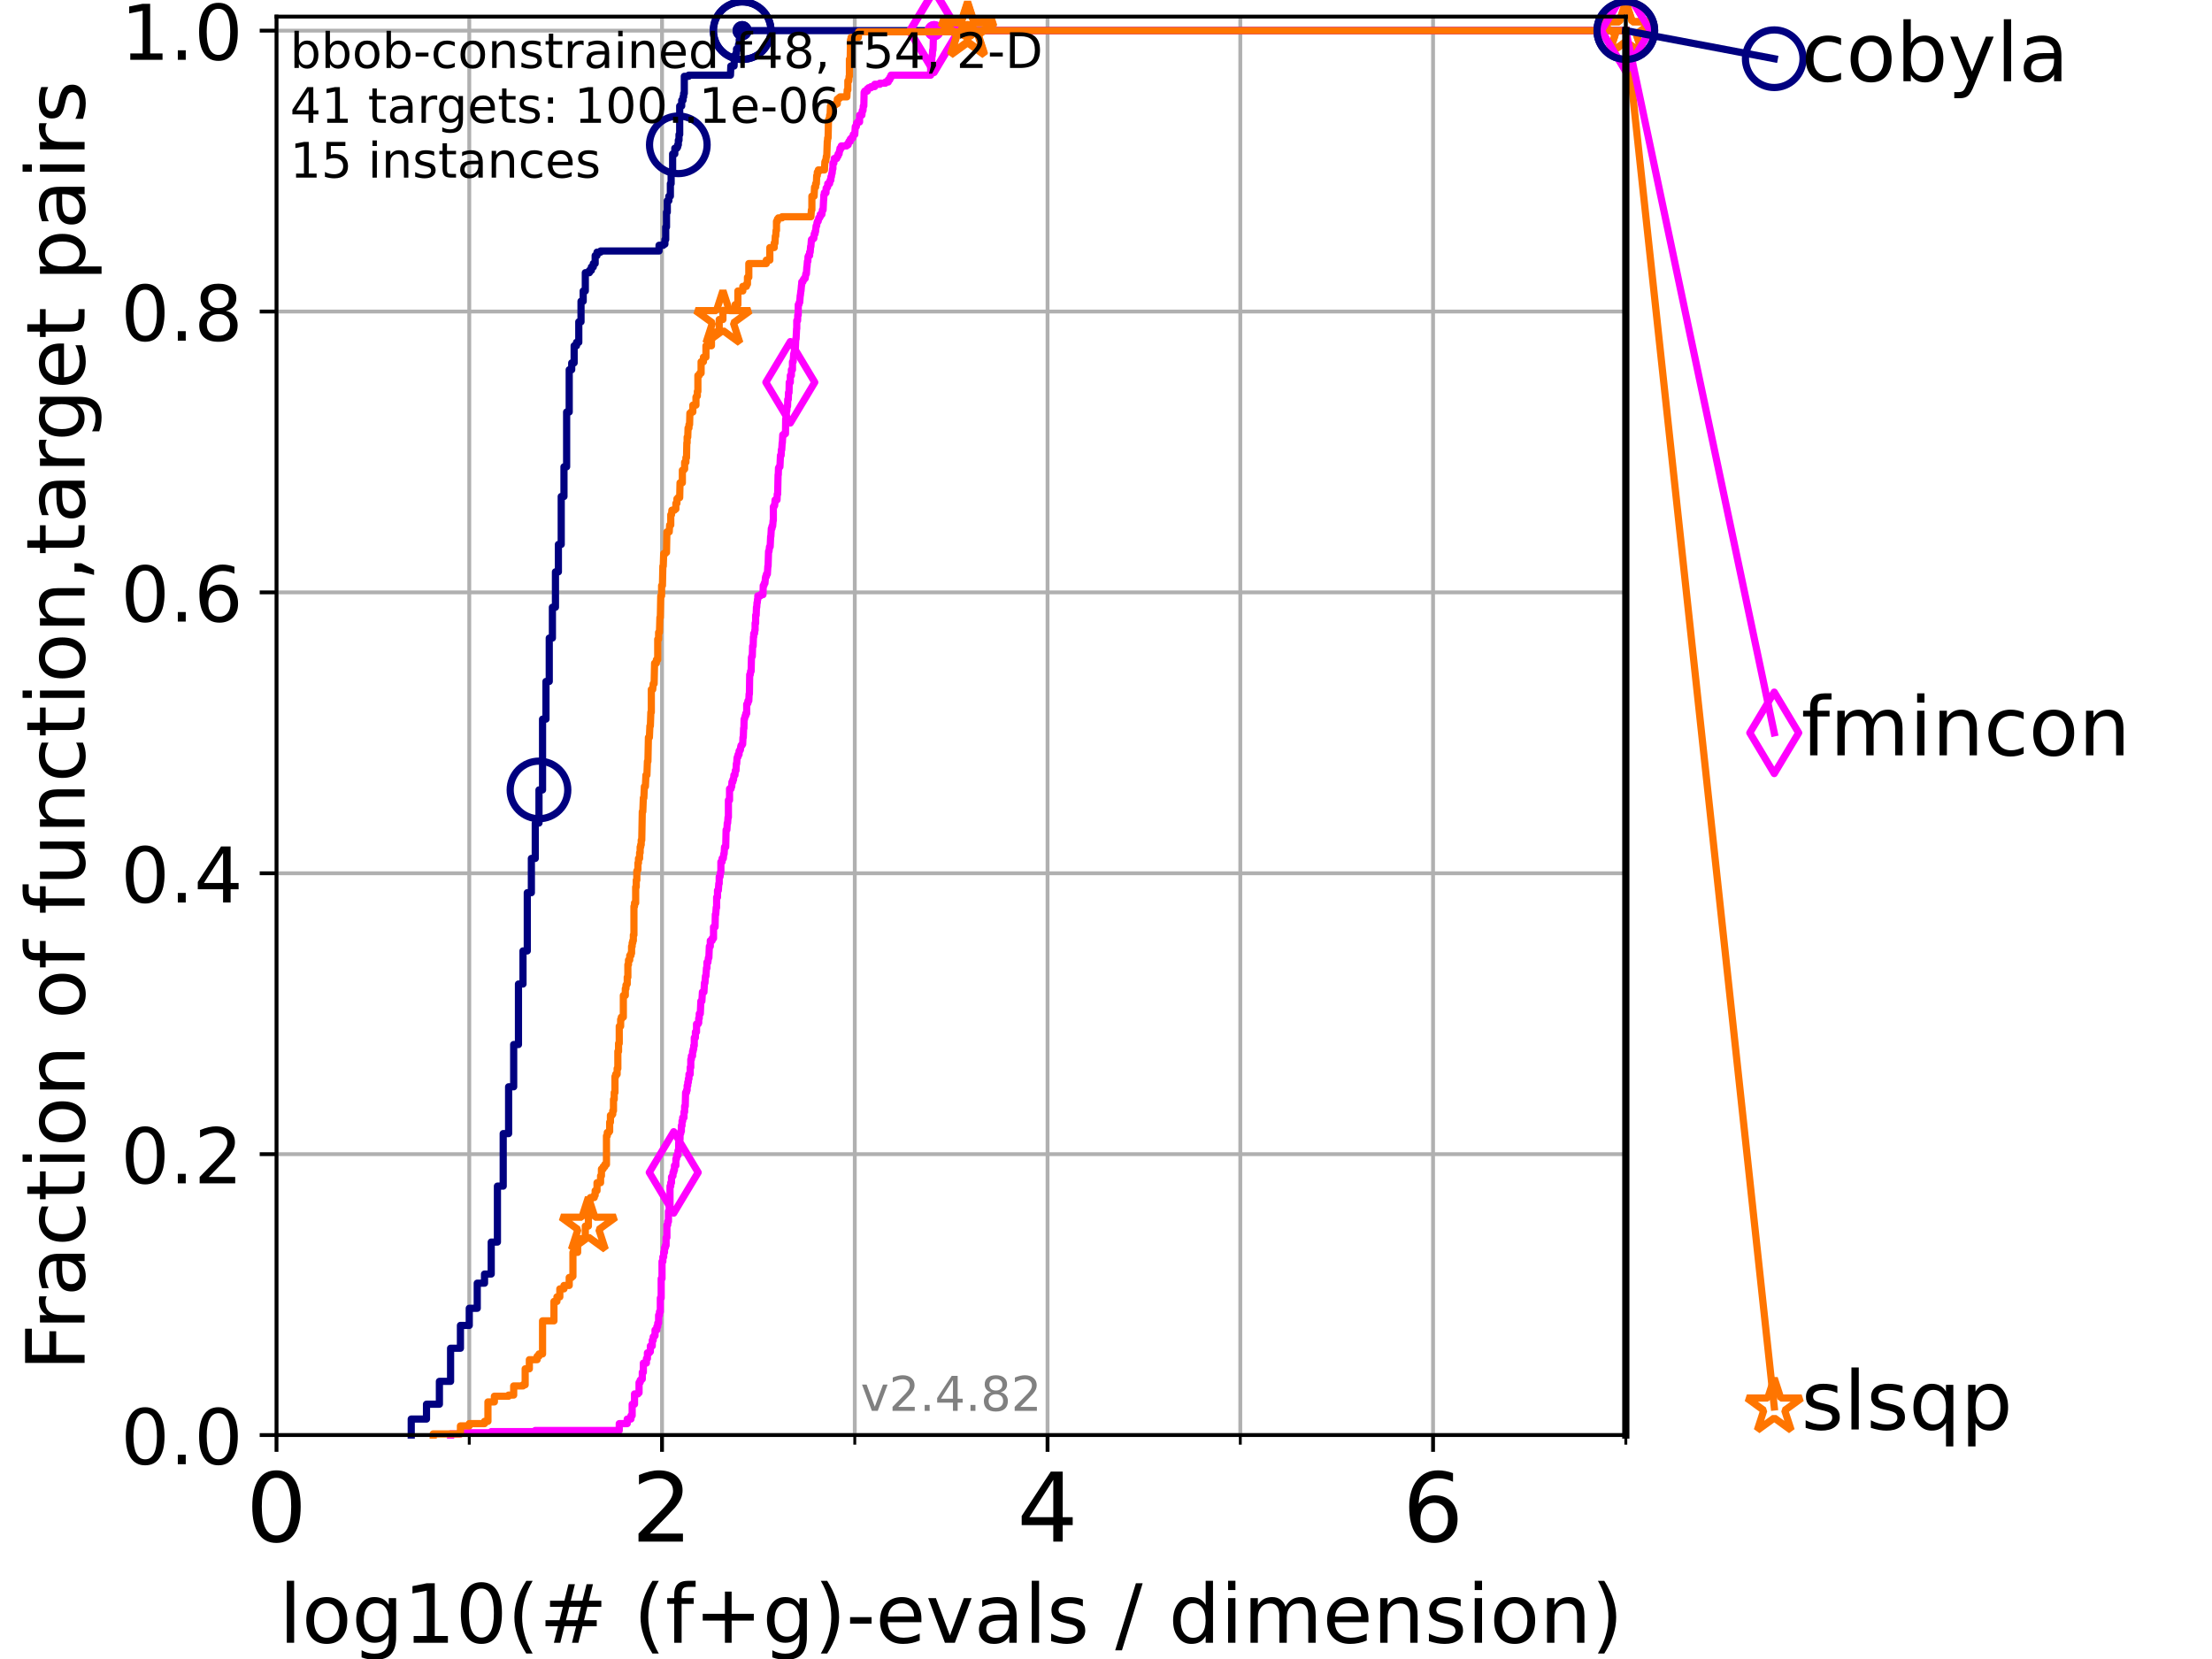 <?xml version="1.0" encoding="utf-8" standalone="no"?>
<!DOCTYPE svg PUBLIC "-//W3C//DTD SVG 1.1//EN"
  "http://www.w3.org/Graphics/SVG/1.1/DTD/svg11.dtd">
<!-- Created with matplotlib (https://matplotlib.org/) -->
<svg height="345.6pt" version="1.1" viewBox="0 0 460.8 345.6" width="460.8pt" xmlns="http://www.w3.org/2000/svg" xmlns:xlink="http://www.w3.org/1999/xlink">
 <defs>
  <style type="text/css">*{stroke-linecap:butt;stroke-linejoin:round;}</style>
 </defs>
 <g id="figure_1">
  <g id="patch_1">
   <path d="M 0 345.6 
L 460.8 345.6 
L 460.8 0 
L 0 0 
z
" style="fill:#ffffff;"/>
  </g>
  <g id="axes_1">
   <g id="patch_2">
    <path d="M 57.6 298.944 
L 338.688 298.944 
L 338.688 3.456 
L 57.6 3.456 
z
" style="fill:#ffffff;"/>
   </g>
   <g id="matplotlib.axis_1">
    <g id="xtick_1">
     <g id="line2d_1">
      <path clip-path="url(#pd323aa04f5)" d="M 57.6 298.944 
L 57.6 3.456 
" style="fill:none;stroke:#b0b0b0;stroke-linecap:square;stroke-width:0.8;"/>
     </g>
     <g id="line2d_2">
      <defs>
       <path d="M 0 0 
L 0 3.5 
" id="m9998f47c44" style="stroke:#000000;stroke-width:0.8;"/>
      </defs>
      <g>
       <use style="stroke:#000000;stroke-width:0.8;" x="57.6" xlink:href="#m9998f47c44" y="298.944"/>
      </g>
     </g>
     <g id="text_1">
      <!-- 0 -->
      <g transform="translate(51.237 321.141)scale(0.2 -0.2)">
       <defs>
        <path d="M 31.781 66.406 
Q 24.172 66.406 20.328 58.906 
Q 16.5 51.422 16.5 36.375 
Q 16.5 21.391 20.328 13.891 
Q 24.172 6.391 31.781 6.391 
Q 39.453 6.391 43.281 13.891 
Q 47.125 21.391 47.125 36.375 
Q 47.125 51.422 43.281 58.906 
Q 39.453 66.406 31.781 66.406 
z
M 31.781 74.219 
Q 44.047 74.219 50.516 64.516 
Q 56.984 54.828 56.984 36.375 
Q 56.984 17.969 50.516 8.266 
Q 44.047 -1.422 31.781 -1.422 
Q 19.531 -1.422 13.062 8.266 
Q 6.594 17.969 6.594 36.375 
Q 6.594 54.828 13.062 64.516 
Q 19.531 74.219 31.781 74.219 
z
" id="DejaVuSans-48"/>
       </defs>
       <use xlink:href="#DejaVuSans-48"/>
      </g>
     </g>
    </g>
    <g id="xtick_2">
     <g id="line2d_3">
      <path clip-path="url(#pd323aa04f5)" d="M 137.911 298.944 
L 137.911 3.456 
" style="fill:none;stroke:#b0b0b0;stroke-linecap:square;stroke-width:0.8;"/>
     </g>
     <g id="line2d_4">
      <g>
       <use style="stroke:#000000;stroke-width:0.8;" x="137.911" xlink:href="#m9998f47c44" y="298.944"/>
      </g>
     </g>
     <g id="text_2">
      <!-- 2 -->
      <g transform="translate(131.548 321.141)scale(0.2 -0.2)">
       <defs>
        <path d="M 19.188 8.297 
L 53.609 8.297 
L 53.609 0 
L 7.328 0 
L 7.328 8.297 
Q 12.938 14.109 22.625 23.891 
Q 32.328 33.688 34.812 36.531 
Q 39.547 41.844 41.422 45.531 
Q 43.312 49.219 43.312 52.781 
Q 43.312 58.594 39.234 62.25 
Q 35.156 65.922 28.609 65.922 
Q 23.969 65.922 18.812 64.312 
Q 13.672 62.703 7.812 59.422 
L 7.812 69.391 
Q 13.766 71.781 18.938 73 
Q 24.125 74.219 28.422 74.219 
Q 39.75 74.219 46.484 68.547 
Q 53.219 62.891 53.219 53.422 
Q 53.219 48.922 51.531 44.891 
Q 49.859 40.875 45.406 35.406 
Q 44.188 33.984 37.641 27.219 
Q 31.109 20.453 19.188 8.297 
z
" id="DejaVuSans-50"/>
       </defs>
       <use xlink:href="#DejaVuSans-50"/>
      </g>
     </g>
    </g>
    <g id="xtick_3">
     <g id="line2d_5">
      <path clip-path="url(#pd323aa04f5)" d="M 218.222 298.944 
L 218.222 3.456 
" style="fill:none;stroke:#b0b0b0;stroke-linecap:square;stroke-width:0.8;"/>
     </g>
     <g id="line2d_6">
      <g>
       <use style="stroke:#000000;stroke-width:0.8;" x="218.222" xlink:href="#m9998f47c44" y="298.944"/>
      </g>
     </g>
     <g id="text_3">
      <!-- 4 -->
      <g transform="translate(211.859 321.141)scale(0.2 -0.2)">
       <defs>
        <path d="M 37.797 64.312 
L 12.891 25.391 
L 37.797 25.391 
z
M 35.203 72.906 
L 47.609 72.906 
L 47.609 25.391 
L 58.016 25.391 
L 58.016 17.188 
L 47.609 17.188 
L 47.609 0 
L 37.797 0 
L 37.797 17.188 
L 4.891 17.188 
L 4.891 26.703 
z
" id="DejaVuSans-52"/>
       </defs>
       <use xlink:href="#DejaVuSans-52"/>
      </g>
     </g>
    </g>
    <g id="xtick_4">
     <g id="line2d_7">
      <path clip-path="url(#pd323aa04f5)" d="M 298.533 298.944 
L 298.533 3.456 
" style="fill:none;stroke:#b0b0b0;stroke-linecap:square;stroke-width:0.8;"/>
     </g>
     <g id="line2d_8">
      <g>
       <use style="stroke:#000000;stroke-width:0.8;" x="298.533" xlink:href="#m9998f47c44" y="298.944"/>
      </g>
     </g>
     <g id="text_4">
      <!-- 6 -->
      <g transform="translate(292.17 321.141)scale(0.2 -0.2)">
       <defs>
        <path d="M 33.016 40.375 
Q 26.375 40.375 22.484 35.828 
Q 18.609 31.297 18.609 23.391 
Q 18.609 15.531 22.484 10.953 
Q 26.375 6.391 33.016 6.391 
Q 39.656 6.391 43.531 10.953 
Q 47.406 15.531 47.406 23.391 
Q 47.406 31.297 43.531 35.828 
Q 39.656 40.375 33.016 40.375 
z
M 52.594 71.297 
L 52.594 62.312 
Q 48.875 64.062 45.094 64.984 
Q 41.312 65.922 37.594 65.922 
Q 27.828 65.922 22.672 59.328 
Q 17.531 52.734 16.797 39.406 
Q 19.672 43.656 24.016 45.922 
Q 28.375 48.188 33.594 48.188 
Q 44.578 48.188 50.953 41.516 
Q 57.328 34.859 57.328 23.391 
Q 57.328 12.156 50.688 5.359 
Q 44.047 -1.422 33.016 -1.422 
Q 20.359 -1.422 13.672 8.266 
Q 6.984 17.969 6.984 36.375 
Q 6.984 53.656 15.188 63.938 
Q 23.391 74.219 37.203 74.219 
Q 40.922 74.219 44.703 73.484 
Q 48.484 72.75 52.594 71.297 
z
" id="DejaVuSans-54"/>
       </defs>
       <use xlink:href="#DejaVuSans-54"/>
      </g>
     </g>
    </g>
    <g id="xtick_5">
     <g id="line2d_9">
      <path clip-path="url(#pd323aa04f5)" d="M 97.755 298.944 
L 97.755 3.456 
" style="fill:none;stroke:#b0b0b0;stroke-linecap:square;stroke-width:0.8;"/>
     </g>
     <g id="line2d_10">
      <defs>
       <path d="M 0 0 
L 0 2 
" id="mbd2e3f9ab7" style="stroke:#000000;stroke-width:0.6;"/>
      </defs>
      <g>
       <use style="stroke:#000000;stroke-width:0.6;" x="97.755" xlink:href="#mbd2e3f9ab7" y="298.944"/>
      </g>
     </g>
    </g>
    <g id="xtick_6">
     <g id="line2d_11">
      <path clip-path="url(#pd323aa04f5)" d="M 178.066 298.944 
L 178.066 3.456 
" style="fill:none;stroke:#b0b0b0;stroke-linecap:square;stroke-width:0.8;"/>
     </g>
     <g id="line2d_12">
      <g>
       <use style="stroke:#000000;stroke-width:0.6;" x="178.066" xlink:href="#mbd2e3f9ab7" y="298.944"/>
      </g>
     </g>
    </g>
    <g id="xtick_7">
     <g id="line2d_13">
      <path clip-path="url(#pd323aa04f5)" d="M 258.377 298.944 
L 258.377 3.456 
" style="fill:none;stroke:#b0b0b0;stroke-linecap:square;stroke-width:0.8;"/>
     </g>
     <g id="line2d_14">
      <g>
       <use style="stroke:#000000;stroke-width:0.6;" x="258.377" xlink:href="#mbd2e3f9ab7" y="298.944"/>
      </g>
     </g>
    </g>
    <g id="xtick_8">
     <g id="line2d_15">
      <path clip-path="url(#pd323aa04f5)" d="M 338.688 298.944 
L 338.688 3.456 
" style="fill:none;stroke:#b0b0b0;stroke-linecap:square;stroke-width:0.8;"/>
     </g>
     <g id="line2d_16">
      <g>
       <use style="stroke:#000000;stroke-width:0.6;" x="338.688" xlink:href="#mbd2e3f9ab7" y="298.944"/>
      </g>
     </g>
    </g>
    <g id="text_5">
     <!-- log10(# (f+g)-evals / dimension) -->
     <g transform="translate(58.145 342.218)scale(0.17 -0.17)">
      <defs>
       <path d="M 9.422 75.984 
L 18.406 75.984 
L 18.406 0 
L 9.422 0 
z
" id="DejaVuSans-108"/>
       <path d="M 30.609 48.391 
Q 23.391 48.391 19.188 42.75 
Q 14.984 37.109 14.984 27.297 
Q 14.984 17.484 19.156 11.844 
Q 23.344 6.203 30.609 6.203 
Q 37.797 6.203 41.984 11.859 
Q 46.188 17.531 46.188 27.297 
Q 46.188 37.016 41.984 42.703 
Q 37.797 48.391 30.609 48.391 
z
M 30.609 56 
Q 42.328 56 49.016 48.375 
Q 55.719 40.766 55.719 27.297 
Q 55.719 13.875 49.016 6.219 
Q 42.328 -1.422 30.609 -1.422 
Q 18.844 -1.422 12.172 6.219 
Q 5.516 13.875 5.516 27.297 
Q 5.516 40.766 12.172 48.375 
Q 18.844 56 30.609 56 
z
" id="DejaVuSans-111"/>
       <path d="M 45.406 27.984 
Q 45.406 37.75 41.375 43.109 
Q 37.359 48.484 30.078 48.484 
Q 22.859 48.484 18.828 43.109 
Q 14.797 37.75 14.797 27.984 
Q 14.797 18.266 18.828 12.891 
Q 22.859 7.516 30.078 7.516 
Q 37.359 7.516 41.375 12.891 
Q 45.406 18.266 45.406 27.984 
z
M 54.391 6.781 
Q 54.391 -7.172 48.188 -13.984 
Q 42 -20.797 29.203 -20.797 
Q 24.469 -20.797 20.266 -20.094 
Q 16.062 -19.391 12.109 -17.922 
L 12.109 -9.188 
Q 16.062 -11.328 19.922 -12.344 
Q 23.781 -13.375 27.781 -13.375 
Q 36.625 -13.375 41.016 -8.766 
Q 45.406 -4.156 45.406 5.172 
L 45.406 9.625 
Q 42.625 4.781 38.281 2.391 
Q 33.938 0 27.875 0 
Q 17.828 0 11.672 7.656 
Q 5.516 15.328 5.516 27.984 
Q 5.516 40.672 11.672 48.328 
Q 17.828 56 27.875 56 
Q 33.938 56 38.281 53.609 
Q 42.625 51.219 45.406 46.391 
L 45.406 54.688 
L 54.391 54.688 
z
" id="DejaVuSans-103"/>
       <path d="M 12.406 8.297 
L 28.516 8.297 
L 28.516 63.922 
L 10.984 60.406 
L 10.984 69.391 
L 28.422 72.906 
L 38.281 72.906 
L 38.281 8.297 
L 54.391 8.297 
L 54.391 0 
L 12.406 0 
z
" id="DejaVuSans-49"/>
       <path d="M 31 75.875 
Q 24.469 64.656 21.281 53.656 
Q 18.109 42.672 18.109 31.391 
Q 18.109 20.125 21.312 9.062 
Q 24.516 -2 31 -13.188 
L 23.188 -13.188 
Q 15.875 -1.703 12.234 9.375 
Q 8.594 20.453 8.594 31.391 
Q 8.594 42.281 12.203 53.312 
Q 15.828 64.359 23.188 75.875 
z
" id="DejaVuSans-40"/>
       <path d="M 51.125 44 
L 36.922 44 
L 32.812 27.688 
L 47.125 27.688 
z
M 43.797 71.781 
L 38.719 51.516 
L 52.984 51.516 
L 58.109 71.781 
L 65.922 71.781 
L 60.891 51.516 
L 76.125 51.516 
L 76.125 44 
L 58.984 44 
L 54.984 27.688 
L 70.516 27.688 
L 70.516 20.219 
L 53.078 20.219 
L 48 0 
L 40.188 0 
L 45.219 20.219 
L 30.906 20.219 
L 25.875 0 
L 18.016 0 
L 23.094 20.219 
L 7.719 20.219 
L 7.719 27.688 
L 24.906 27.688 
L 29 44 
L 13.281 44 
L 13.281 51.516 
L 30.906 51.516 
L 35.891 71.781 
z
" id="DejaVuSans-35"/>
       <path id="DejaVuSans-32"/>
       <path d="M 37.109 75.984 
L 37.109 68.5 
L 28.516 68.5 
Q 23.688 68.5 21.797 66.547 
Q 19.922 64.594 19.922 59.516 
L 19.922 54.688 
L 34.719 54.688 
L 34.719 47.703 
L 19.922 47.703 
L 19.922 0 
L 10.891 0 
L 10.891 47.703 
L 2.297 47.703 
L 2.297 54.688 
L 10.891 54.688 
L 10.891 58.5 
Q 10.891 67.625 15.141 71.797 
Q 19.391 75.984 28.609 75.984 
z
" id="DejaVuSans-102"/>
       <path d="M 46 62.703 
L 46 35.5 
L 73.188 35.5 
L 73.188 27.203 
L 46 27.203 
L 46 0 
L 37.797 0 
L 37.797 27.203 
L 10.594 27.203 
L 10.594 35.5 
L 37.797 35.5 
L 37.797 62.703 
z
" id="DejaVuSans-43"/>
       <path d="M 8.016 75.875 
L 15.828 75.875 
Q 23.141 64.359 26.781 53.312 
Q 30.422 42.281 30.422 31.391 
Q 30.422 20.453 26.781 9.375 
Q 23.141 -1.703 15.828 -13.188 
L 8.016 -13.188 
Q 14.5 -2 17.703 9.062 
Q 20.906 20.125 20.906 31.391 
Q 20.906 42.672 17.703 53.656 
Q 14.5 64.656 8.016 75.875 
z
" id="DejaVuSans-41"/>
       <path d="M 4.891 31.391 
L 31.203 31.391 
L 31.203 23.391 
L 4.891 23.391 
z
" id="DejaVuSans-45"/>
       <path d="M 56.203 29.594 
L 56.203 25.203 
L 14.891 25.203 
Q 15.484 15.922 20.484 11.062 
Q 25.484 6.203 34.422 6.203 
Q 39.594 6.203 44.453 7.469 
Q 49.312 8.734 54.109 11.281 
L 54.109 2.781 
Q 49.266 0.734 44.188 -0.344 
Q 39.109 -1.422 33.891 -1.422 
Q 20.797 -1.422 13.156 6.188 
Q 5.516 13.812 5.516 26.812 
Q 5.516 40.234 12.766 48.109 
Q 20.016 56 32.328 56 
Q 43.359 56 49.781 48.891 
Q 56.203 41.797 56.203 29.594 
z
M 47.219 32.234 
Q 47.125 39.594 43.094 43.984 
Q 39.062 48.391 32.422 48.391 
Q 24.906 48.391 20.391 44.141 
Q 15.875 39.891 15.188 32.172 
z
" id="DejaVuSans-101"/>
       <path d="M 2.984 54.688 
L 12.5 54.688 
L 29.594 8.797 
L 46.688 54.688 
L 56.203 54.688 
L 35.688 0 
L 23.484 0 
z
" id="DejaVuSans-118"/>
       <path d="M 34.281 27.484 
Q 23.391 27.484 19.188 25 
Q 14.984 22.516 14.984 16.5 
Q 14.984 11.719 18.141 8.906 
Q 21.297 6.109 26.703 6.109 
Q 34.188 6.109 38.703 11.406 
Q 43.219 16.703 43.219 25.484 
L 43.219 27.484 
z
M 52.203 31.203 
L 52.203 0 
L 43.219 0 
L 43.219 8.297 
Q 40.141 3.328 35.547 0.953 
Q 30.953 -1.422 24.312 -1.422 
Q 15.922 -1.422 10.953 3.297 
Q 6 8.016 6 15.922 
Q 6 25.141 12.172 29.828 
Q 18.359 34.516 30.609 34.516 
L 43.219 34.516 
L 43.219 35.406 
Q 43.219 41.609 39.141 45 
Q 35.062 48.391 27.688 48.391 
Q 23 48.391 18.547 47.266 
Q 14.109 46.141 10.016 43.891 
L 10.016 52.203 
Q 14.938 54.109 19.578 55.047 
Q 24.219 56 28.609 56 
Q 40.484 56 46.344 49.844 
Q 52.203 43.703 52.203 31.203 
z
" id="DejaVuSans-97"/>
       <path d="M 44.281 53.078 
L 44.281 44.578 
Q 40.484 46.531 36.375 47.5 
Q 32.281 48.484 27.875 48.484 
Q 21.188 48.484 17.844 46.438 
Q 14.5 44.391 14.5 40.281 
Q 14.5 37.156 16.891 35.375 
Q 19.281 33.594 26.516 31.984 
L 29.594 31.297 
Q 39.156 29.25 43.188 25.516 
Q 47.219 21.781 47.219 15.094 
Q 47.219 7.469 41.188 3.016 
Q 35.156 -1.422 24.609 -1.422 
Q 20.219 -1.422 15.453 -0.562 
Q 10.688 0.297 5.422 2 
L 5.422 11.281 
Q 10.406 8.688 15.234 7.391 
Q 20.062 6.109 24.812 6.109 
Q 31.156 6.109 34.562 8.281 
Q 37.984 10.453 37.984 14.406 
Q 37.984 18.062 35.516 20.016 
Q 33.062 21.969 24.703 23.781 
L 21.578 24.516 
Q 13.234 26.266 9.516 29.906 
Q 5.812 33.547 5.812 39.891 
Q 5.812 47.609 11.281 51.797 
Q 16.75 56 26.812 56 
Q 31.781 56 36.172 55.266 
Q 40.578 54.547 44.281 53.078 
z
" id="DejaVuSans-115"/>
       <path d="M 25.391 72.906 
L 33.688 72.906 
L 8.297 -9.281 
L 0 -9.281 
z
" id="DejaVuSans-47"/>
       <path d="M 45.406 46.391 
L 45.406 75.984 
L 54.391 75.984 
L 54.391 0 
L 45.406 0 
L 45.406 8.203 
Q 42.578 3.328 38.25 0.953 
Q 33.938 -1.422 27.875 -1.422 
Q 17.969 -1.422 11.734 6.484 
Q 5.516 14.406 5.516 27.297 
Q 5.516 40.188 11.734 48.094 
Q 17.969 56 27.875 56 
Q 33.938 56 38.25 53.625 
Q 42.578 51.266 45.406 46.391 
z
M 14.797 27.297 
Q 14.797 17.391 18.875 11.75 
Q 22.953 6.109 30.078 6.109 
Q 37.203 6.109 41.297 11.75 
Q 45.406 17.391 45.406 27.297 
Q 45.406 37.203 41.297 42.844 
Q 37.203 48.484 30.078 48.484 
Q 22.953 48.484 18.875 42.844 
Q 14.797 37.203 14.797 27.297 
z
" id="DejaVuSans-100"/>
       <path d="M 9.422 54.688 
L 18.406 54.688 
L 18.406 0 
L 9.422 0 
z
M 9.422 75.984 
L 18.406 75.984 
L 18.406 64.594 
L 9.422 64.594 
z
" id="DejaVuSans-105"/>
       <path d="M 52 44.188 
Q 55.375 50.25 60.062 53.125 
Q 64.75 56 71.094 56 
Q 79.641 56 84.281 50.016 
Q 88.922 44.047 88.922 33.016 
L 88.922 0 
L 79.891 0 
L 79.891 32.719 
Q 79.891 40.578 77.094 44.375 
Q 74.312 48.188 68.609 48.188 
Q 61.625 48.188 57.562 43.547 
Q 53.516 38.922 53.516 30.906 
L 53.516 0 
L 44.484 0 
L 44.484 32.719 
Q 44.484 40.625 41.703 44.406 
Q 38.922 48.188 33.109 48.188 
Q 26.219 48.188 22.156 43.531 
Q 18.109 38.875 18.109 30.906 
L 18.109 0 
L 9.078 0 
L 9.078 54.688 
L 18.109 54.688 
L 18.109 46.188 
Q 21.188 51.219 25.484 53.609 
Q 29.781 56 35.688 56 
Q 41.656 56 45.828 52.969 
Q 50 49.953 52 44.188 
z
" id="DejaVuSans-109"/>
       <path d="M 54.891 33.016 
L 54.891 0 
L 45.906 0 
L 45.906 32.719 
Q 45.906 40.484 42.875 44.328 
Q 39.844 48.188 33.797 48.188 
Q 26.516 48.188 22.312 43.547 
Q 18.109 38.922 18.109 30.906 
L 18.109 0 
L 9.078 0 
L 9.078 54.688 
L 18.109 54.688 
L 18.109 46.188 
Q 21.344 51.125 25.703 53.562 
Q 30.078 56 35.797 56 
Q 45.219 56 50.047 50.172 
Q 54.891 44.344 54.891 33.016 
z
" id="DejaVuSans-110"/>
      </defs>
      <use xlink:href="#DejaVuSans-108"/>
      <use x="27.783" xlink:href="#DejaVuSans-111"/>
      <use x="88.965" xlink:href="#DejaVuSans-103"/>
      <use x="152.441" xlink:href="#DejaVuSans-49"/>
      <use x="216.064" xlink:href="#DejaVuSans-48"/>
      <use x="279.688" xlink:href="#DejaVuSans-40"/>
      <use x="318.701" xlink:href="#DejaVuSans-35"/>
      <use x="402.49" xlink:href="#DejaVuSans-32"/>
      <use x="434.277" xlink:href="#DejaVuSans-40"/>
      <use x="473.291" xlink:href="#DejaVuSans-102"/>
      <use x="508.496" xlink:href="#DejaVuSans-43"/>
      <use x="592.285" xlink:href="#DejaVuSans-103"/>
      <use x="655.762" xlink:href="#DejaVuSans-41"/>
      <use x="694.775" xlink:href="#DejaVuSans-45"/>
      <use x="730.859" xlink:href="#DejaVuSans-101"/>
      <use x="792.383" xlink:href="#DejaVuSans-118"/>
      <use x="851.562" xlink:href="#DejaVuSans-97"/>
      <use x="912.842" xlink:href="#DejaVuSans-108"/>
      <use x="940.625" xlink:href="#DejaVuSans-115"/>
      <use x="992.725" xlink:href="#DejaVuSans-32"/>
      <use x="1024.512" xlink:href="#DejaVuSans-47"/>
      <use x="1058.203" xlink:href="#DejaVuSans-32"/>
      <use x="1089.99" xlink:href="#DejaVuSans-100"/>
      <use x="1153.467" xlink:href="#DejaVuSans-105"/>
      <use x="1181.25" xlink:href="#DejaVuSans-109"/>
      <use x="1278.662" xlink:href="#DejaVuSans-101"/>
      <use x="1340.186" xlink:href="#DejaVuSans-110"/>
      <use x="1403.564" xlink:href="#DejaVuSans-115"/>
      <use x="1455.664" xlink:href="#DejaVuSans-105"/>
      <use x="1483.447" xlink:href="#DejaVuSans-111"/>
      <use x="1544.629" xlink:href="#DejaVuSans-110"/>
      <use x="1608.008" xlink:href="#DejaVuSans-41"/>
     </g>
    </g>
   </g>
   <g id="matplotlib.axis_2">
    <g id="ytick_1">
     <g id="line2d_17">
      <path clip-path="url(#pd323aa04f5)" d="M 57.6 298.944 
L 338.688 298.944 
" style="fill:none;stroke:#b0b0b0;stroke-linecap:square;stroke-width:0.8;"/>
     </g>
     <g id="line2d_18">
      <defs>
       <path d="M 0 0 
L -3.5 0 
" id="m27fa76bcfa" style="stroke:#000000;stroke-width:0.8;"/>
      </defs>
      <g>
       <use style="stroke:#000000;stroke-width:0.8;" x="57.6" xlink:href="#m27fa76bcfa" y="298.944"/>
      </g>
     </g>
     <g id="text_6">
      <!-- 0.0 -->
      <g transform="translate(25.155 305.023)scale(0.16 -0.16)">
       <defs>
        <path d="M 10.688 12.406 
L 21 12.406 
L 21 0 
L 10.688 0 
z
" id="DejaVuSans-46"/>
       </defs>
       <use xlink:href="#DejaVuSans-48"/>
       <use x="63.623" xlink:href="#DejaVuSans-46"/>
       <use x="95.41" xlink:href="#DejaVuSans-48"/>
      </g>
     </g>
    </g>
    <g id="ytick_2">
     <g id="line2d_19">
      <path clip-path="url(#pd323aa04f5)" d="M 57.6 240.432 
L 338.688 240.432 
" style="fill:none;stroke:#b0b0b0;stroke-linecap:square;stroke-width:0.8;"/>
     </g>
     <g id="line2d_20">
      <g>
       <use style="stroke:#000000;stroke-width:0.8;" x="57.6" xlink:href="#m27fa76bcfa" y="240.432"/>
      </g>
     </g>
     <g id="text_7">
      <!-- 0.2 -->
      <g transform="translate(25.155 246.51)scale(0.16 -0.16)">
       <use xlink:href="#DejaVuSans-48"/>
       <use x="63.623" xlink:href="#DejaVuSans-46"/>
       <use x="95.41" xlink:href="#DejaVuSans-50"/>
      </g>
     </g>
    </g>
    <g id="ytick_3">
     <g id="line2d_21">
      <path clip-path="url(#pd323aa04f5)" d="M 57.6 181.919 
L 338.688 181.919 
" style="fill:none;stroke:#b0b0b0;stroke-linecap:square;stroke-width:0.8;"/>
     </g>
     <g id="line2d_22">
      <g>
       <use style="stroke:#000000;stroke-width:0.8;" x="57.6" xlink:href="#m27fa76bcfa" y="181.919"/>
      </g>
     </g>
     <g id="text_8">
      <!-- 0.4 -->
      <g transform="translate(25.155 187.998)scale(0.16 -0.16)">
       <use xlink:href="#DejaVuSans-48"/>
       <use x="63.623" xlink:href="#DejaVuSans-46"/>
       <use x="95.41" xlink:href="#DejaVuSans-52"/>
      </g>
     </g>
    </g>
    <g id="ytick_4">
     <g id="line2d_23">
      <path clip-path="url(#pd323aa04f5)" d="M 57.6 123.407 
L 338.688 123.407 
" style="fill:none;stroke:#b0b0b0;stroke-linecap:square;stroke-width:0.8;"/>
     </g>
     <g id="line2d_24">
      <g>
       <use style="stroke:#000000;stroke-width:0.8;" x="57.6" xlink:href="#m27fa76bcfa" y="123.407"/>
      </g>
     </g>
     <g id="text_9">
      <!-- 0.6 -->
      <g transform="translate(25.155 129.485)scale(0.16 -0.16)">
       <use xlink:href="#DejaVuSans-48"/>
       <use x="63.623" xlink:href="#DejaVuSans-46"/>
       <use x="95.41" xlink:href="#DejaVuSans-54"/>
      </g>
     </g>
    </g>
    <g id="ytick_5">
     <g id="line2d_25">
      <path clip-path="url(#pd323aa04f5)" d="M 57.6 64.894 
L 338.688 64.894 
" style="fill:none;stroke:#b0b0b0;stroke-linecap:square;stroke-width:0.8;"/>
     </g>
     <g id="line2d_26">
      <g>
       <use style="stroke:#000000;stroke-width:0.8;" x="57.6" xlink:href="#m27fa76bcfa" y="64.894"/>
      </g>
     </g>
     <g id="text_10">
      <!-- 0.8 -->
      <g transform="translate(25.155 70.973)scale(0.16 -0.16)">
       <defs>
        <path d="M 31.781 34.625 
Q 24.75 34.625 20.719 30.859 
Q 16.703 27.094 16.703 20.516 
Q 16.703 13.922 20.719 10.156 
Q 24.75 6.391 31.781 6.391 
Q 38.812 6.391 42.859 10.172 
Q 46.922 13.969 46.922 20.516 
Q 46.922 27.094 42.891 30.859 
Q 38.875 34.625 31.781 34.625 
z
M 21.922 38.812 
Q 15.578 40.375 12.031 44.719 
Q 8.5 49.078 8.5 55.328 
Q 8.5 64.062 14.719 69.141 
Q 20.953 74.219 31.781 74.219 
Q 42.672 74.219 48.875 69.141 
Q 55.078 64.062 55.078 55.328 
Q 55.078 49.078 51.531 44.719 
Q 48 40.375 41.703 38.812 
Q 48.828 37.156 52.797 32.312 
Q 56.781 27.484 56.781 20.516 
Q 56.781 9.906 50.312 4.234 
Q 43.844 -1.422 31.781 -1.422 
Q 19.734 -1.422 13.25 4.234 
Q 6.781 9.906 6.781 20.516 
Q 6.781 27.484 10.781 32.312 
Q 14.797 37.156 21.922 38.812 
z
M 18.312 54.391 
Q 18.312 48.734 21.844 45.562 
Q 25.391 42.391 31.781 42.391 
Q 38.141 42.391 41.719 45.562 
Q 45.312 48.734 45.312 54.391 
Q 45.312 60.062 41.719 63.234 
Q 38.141 66.406 31.781 66.406 
Q 25.391 66.406 21.844 63.234 
Q 18.312 60.062 18.312 54.391 
z
" id="DejaVuSans-56"/>
       </defs>
       <use xlink:href="#DejaVuSans-48"/>
       <use x="63.623" xlink:href="#DejaVuSans-46"/>
       <use x="95.41" xlink:href="#DejaVuSans-56"/>
      </g>
     </g>
    </g>
    <g id="ytick_6">
     <g id="line2d_27">
      <path clip-path="url(#pd323aa04f5)" d="M 57.6 6.382 
L 338.688 6.382 
" style="fill:none;stroke:#b0b0b0;stroke-linecap:square;stroke-width:0.8;"/>
     </g>
     <g id="line2d_28">
      <g>
       <use style="stroke:#000000;stroke-width:0.8;" x="57.6" xlink:href="#m27fa76bcfa" y="6.382"/>
      </g>
     </g>
     <g id="text_11">
      <!-- 1.0 -->
      <g transform="translate(25.155 12.46)scale(0.16 -0.16)">
       <use xlink:href="#DejaVuSans-49"/>
       <use x="63.623" xlink:href="#DejaVuSans-46"/>
       <use x="95.41" xlink:href="#DejaVuSans-48"/>
      </g>
     </g>
    </g>
    <g id="text_12">
     <!-- Fraction of function,target pairs -->
     <g transform="translate(17.62 285.585)rotate(-90)scale(0.17 -0.17)">
      <defs>
       <path d="M 9.812 72.906 
L 51.703 72.906 
L 51.703 64.594 
L 19.672 64.594 
L 19.672 43.109 
L 48.578 43.109 
L 48.578 34.812 
L 19.672 34.812 
L 19.672 0 
L 9.812 0 
z
" id="DejaVuSans-70"/>
       <path d="M 41.109 46.297 
Q 39.594 47.172 37.812 47.578 
Q 36.031 48 33.891 48 
Q 26.266 48 22.188 43.047 
Q 18.109 38.094 18.109 28.812 
L 18.109 0 
L 9.078 0 
L 9.078 54.688 
L 18.109 54.688 
L 18.109 46.188 
Q 20.953 51.172 25.484 53.578 
Q 30.031 56 36.531 56 
Q 37.453 56 38.578 55.875 
Q 39.703 55.766 41.062 55.516 
z
" id="DejaVuSans-114"/>
       <path d="M 48.781 52.594 
L 48.781 44.188 
Q 44.969 46.297 41.141 47.344 
Q 37.312 48.391 33.406 48.391 
Q 24.656 48.391 19.812 42.844 
Q 14.984 37.312 14.984 27.297 
Q 14.984 17.281 19.812 11.734 
Q 24.656 6.203 33.406 6.203 
Q 37.312 6.203 41.141 7.25 
Q 44.969 8.297 48.781 10.406 
L 48.781 2.094 
Q 45.016 0.344 40.984 -0.531 
Q 36.969 -1.422 32.422 -1.422 
Q 20.062 -1.422 12.781 6.344 
Q 5.516 14.109 5.516 27.297 
Q 5.516 40.672 12.859 48.328 
Q 20.219 56 33.016 56 
Q 37.156 56 41.109 55.141 
Q 45.062 54.297 48.781 52.594 
z
" id="DejaVuSans-99"/>
       <path d="M 18.312 70.219 
L 18.312 54.688 
L 36.812 54.688 
L 36.812 47.703 
L 18.312 47.703 
L 18.312 18.016 
Q 18.312 11.328 20.141 9.422 
Q 21.969 7.516 27.594 7.516 
L 36.812 7.516 
L 36.812 0 
L 27.594 0 
Q 17.188 0 13.234 3.875 
Q 9.281 7.766 9.281 18.016 
L 9.281 47.703 
L 2.688 47.703 
L 2.688 54.688 
L 9.281 54.688 
L 9.281 70.219 
z
" id="DejaVuSans-116"/>
       <path d="M 8.5 21.578 
L 8.5 54.688 
L 17.484 54.688 
L 17.484 21.922 
Q 17.484 14.156 20.5 10.266 
Q 23.531 6.391 29.594 6.391 
Q 36.859 6.391 41.078 11.031 
Q 45.312 15.672 45.312 23.688 
L 45.312 54.688 
L 54.297 54.688 
L 54.297 0 
L 45.312 0 
L 45.312 8.406 
Q 42.047 3.422 37.719 1 
Q 33.406 -1.422 27.688 -1.422 
Q 18.266 -1.422 13.375 4.438 
Q 8.5 10.297 8.5 21.578 
z
M 31.109 56 
z
" id="DejaVuSans-117"/>
       <path d="M 11.719 12.406 
L 22.016 12.406 
L 22.016 4 
L 14.016 -11.625 
L 7.719 -11.625 
L 11.719 4 
z
" id="DejaVuSans-44"/>
       <path d="M 18.109 8.203 
L 18.109 -20.797 
L 9.078 -20.797 
L 9.078 54.688 
L 18.109 54.688 
L 18.109 46.391 
Q 20.953 51.266 25.266 53.625 
Q 29.594 56 35.594 56 
Q 45.562 56 51.781 48.094 
Q 58.016 40.188 58.016 27.297 
Q 58.016 14.406 51.781 6.484 
Q 45.562 -1.422 35.594 -1.422 
Q 29.594 -1.422 25.266 0.953 
Q 20.953 3.328 18.109 8.203 
z
M 48.688 27.297 
Q 48.688 37.203 44.609 42.844 
Q 40.531 48.484 33.406 48.484 
Q 26.266 48.484 22.188 42.844 
Q 18.109 37.203 18.109 27.297 
Q 18.109 17.391 22.188 11.75 
Q 26.266 6.109 33.406 6.109 
Q 40.531 6.109 44.609 11.75 
Q 48.688 17.391 48.688 27.297 
z
" id="DejaVuSans-112"/>
      </defs>
      <use xlink:href="#DejaVuSans-70"/>
      <use x="50.27" xlink:href="#DejaVuSans-114"/>
      <use x="91.383" xlink:href="#DejaVuSans-97"/>
      <use x="152.662" xlink:href="#DejaVuSans-99"/>
      <use x="207.643" xlink:href="#DejaVuSans-116"/>
      <use x="246.852" xlink:href="#DejaVuSans-105"/>
      <use x="274.635" xlink:href="#DejaVuSans-111"/>
      <use x="335.816" xlink:href="#DejaVuSans-110"/>
      <use x="399.195" xlink:href="#DejaVuSans-32"/>
      <use x="430.982" xlink:href="#DejaVuSans-111"/>
      <use x="492.164" xlink:href="#DejaVuSans-102"/>
      <use x="527.369" xlink:href="#DejaVuSans-32"/>
      <use x="559.156" xlink:href="#DejaVuSans-102"/>
      <use x="594.361" xlink:href="#DejaVuSans-117"/>
      <use x="657.74" xlink:href="#DejaVuSans-110"/>
      <use x="721.119" xlink:href="#DejaVuSans-99"/>
      <use x="776.1" xlink:href="#DejaVuSans-116"/>
      <use x="815.309" xlink:href="#DejaVuSans-105"/>
      <use x="843.092" xlink:href="#DejaVuSans-111"/>
      <use x="904.273" xlink:href="#DejaVuSans-110"/>
      <use x="967.652" xlink:href="#DejaVuSans-44"/>
      <use x="999.439" xlink:href="#DejaVuSans-116"/>
      <use x="1038.648" xlink:href="#DejaVuSans-97"/>
      <use x="1099.928" xlink:href="#DejaVuSans-114"/>
      <use x="1139.291" xlink:href="#DejaVuSans-103"/>
      <use x="1202.768" xlink:href="#DejaVuSans-101"/>
      <use x="1264.291" xlink:href="#DejaVuSans-116"/>
      <use x="1303.5" xlink:href="#DejaVuSans-32"/>
      <use x="1335.287" xlink:href="#DejaVuSans-112"/>
      <use x="1398.764" xlink:href="#DejaVuSans-97"/>
      <use x="1460.043" xlink:href="#DejaVuSans-105"/>
      <use x="1487.826" xlink:href="#DejaVuSans-114"/>
      <use x="1528.939" xlink:href="#DejaVuSans-115"/>
     </g>
    </g>
   </g>
   <g id="line2d_29">
    <defs>
     <path d="M 0 1.5 
C 0.398 1.5 0.779 1.342 1.061 1.061 
C 1.342 0.779 1.5 0.398 1.5 0 
C 1.5 -0.398 1.342 -0.779 1.061 -1.061 
C 0.779 -1.342 0.398 -1.5 0 -1.5 
C -0.398 -1.5 -0.779 -1.342 -1.061 -1.061 
C -1.342 -0.779 -1.5 -0.398 -1.5 0 
C -1.5 0.398 -1.342 0.779 -1.061 1.061 
C -0.779 1.342 -0.398 1.5 0 1.5 
z
" id="m7303d24ed1" style="stroke:#000080;"/>
    </defs>
    <g>
     <use style="fill:#000080;stroke:#000080;" x="154.608" xlink:href="#m7303d24ed1" y="6.382"/>
     <use style="fill:#000080;stroke:#000080;" x="154.608" xlink:href="#m7303d24ed1" y="6.382"/>
    </g>
   </g>
   <g id="line2d_30">
    <path d="M 85.667 298.944 
L 85.667 295.614 
L 88.847 295.614 
L 88.847 292.522 
L 91.535 292.522 
L 91.535 287.765 
L 93.864 287.765 
L 93.864 280.867 
L 95.918 280.867 
L 95.918 276.11 
L 97.755 276.11 
L 97.755 272.542 
L 99.418 272.542 
L 99.418 267.309 
L 100.935 267.309 
L 100.935 265.406 
L 102.331 265.406 
L 102.331 258.746 
L 103.623 258.746 
L 103.623 247.091 
L 104.826 247.091 
L 104.826 236.15 
L 105.952 236.15 
L 105.952 226.398 
L 107.009 226.398 
L 107.009 217.597 
L 108.006 217.597 
L 108.006 204.991 
L 108.949 204.991 
L 108.949 198.093 
L 109.843 198.093 
L 109.843 185.963 
L 110.694 185.963 
L 110.694 178.827 
L 111.506 178.827 
L 111.506 171.453 
L 112.281 171.453 
L 112.281 164.556 
L 113.023 164.556 
L 113.023 149.809 
L 113.735 149.809 
L 113.735 141.959 
L 114.419 141.959 
L 114.419 132.921 
L 115.077 132.921 
L 115.077 126.499 
L 115.711 126.499 
L 115.711 119.125 
L 116.323 119.125 
L 116.323 113.417 
L 116.914 113.417 
L 116.914 103.427 
L 117.486 103.427 
L 117.486 97.242 
L 118.04 97.242 
L 118.04 85.825 
L 118.577 85.825 
L 118.577 77.025 
L 119.097 77.025 
L 119.097 75.598 
L 119.603 75.598 
L 119.603 72.03 
L 120.094 72.03 
L 120.094 71.316 
L 120.572 71.316 
L 120.572 67.035 
L 121.037 67.035 
L 121.037 62.753 
L 121.49 62.753 
L 121.49 60.613 
L 121.931 60.613 
L 121.931 56.807 
L 122.782 56.807 
L 122.782 56.331 
L 123.193 56.331 
L 123.193 55.618 
L 123.594 55.618 
L 123.594 54.904 
L 123.985 54.904 
L 123.985 53.239 
L 124.369 53.239 
L 124.369 52.526 
L 125.111 52.526 
L 125.111 52.288 
L 137.29 52.288 
L 137.29 51.098 
L 138.171 51.098 
L 138.171 50.861 
L 138.511 50.861 
L 138.511 49.909 
L 138.678 49.909 
L 138.678 47.293 
L 138.845 47.293 
L 138.845 44.201 
L 139.009 44.201 
L 139.009 41.822 
L 139.334 41.822 
L 139.334 40.871 
L 139.652 40.871 
L 139.652 38.254 
L 139.809 38.254 
L 139.809 35.638 
L 140.119 35.638 
L 140.119 32.07 
L 140.574 32.07 
L 140.574 30.881 
L 141.018 30.881 
L 141.018 30.643 
L 141.163 30.643 
L 141.163 30.167 
L 141.307 30.167 
L 141.307 29.216 
L 141.45 29.216 
L 141.45 28.026 
L 141.592 28.026 
L 141.592 22.08 
L 142.01 22.08 
L 142.01 20.891 
L 142.284 20.891 
L 142.284 20.177 
L 142.419 20.177 
L 142.419 19.464 
L 142.553 19.464 
L 142.553 15.896 
L 143.464 15.896 
L 143.464 15.658 
L 152.169 15.658 
L 152.246 13.755 
L 152.922 13.755 
L 152.996 11.614 
L 153.287 11.614 
L 153.287 11.139 
L 153.431 11.139 
L 153.431 10.187 
L 153.785 10.187 
L 153.855 9.236 
L 153.995 9.236 
L 153.995 8.284 
L 154.201 8.284 
L 154.27 6.619 
L 154.608 6.619 
L 154.608 6.382 
L 338.688 6.382 
L 338.688 6.382 
" style="fill:none;stroke:#000080;stroke-linecap:square;stroke-width:1.5;"/>
   </g>
   <g id="line2d_31">
    <defs>
     <path d="M 0 6 
C 1.591 6 3.117 5.368 4.243 4.243 
C 5.368 3.117 6 1.591 6 0 
C 6 -1.591 5.368 -3.117 4.243 -4.243 
C 3.117 -5.368 1.591 -6 0 -6 
C -1.591 -6 -3.117 -5.368 -4.243 -4.243 
C -5.368 -3.117 -6 -1.591 -6 0 
C -6 1.591 -5.368 3.117 -4.243 4.243 
C -3.117 5.368 -1.591 6 0 6 
z
" id="m6061a64a34" style="stroke:#000080;stroke-width:1.5;"/>
    </defs>
    <g>
     <use style="fill-opacity:0;stroke:#000080;stroke-width:1.5;" x="112.281" xlink:href="#m6061a64a34" y="164.556"/>
     <use style="fill-opacity:0;stroke:#000080;stroke-width:1.5;" x="141.307" xlink:href="#m6061a64a34" y="30.167"/>
     <use style="fill-opacity:0;stroke:#000080;stroke-width:1.5;" x="154.608" xlink:href="#m6061a64a34" y="6.382"/>
     <use style="fill-opacity:0;stroke:#000080;stroke-width:1.5;" x="154.608" xlink:href="#m6061a64a34" y="6.382"/>
     <use style="fill-opacity:0;stroke:#000080;stroke-width:1.5;" x="338.688" xlink:href="#m6061a64a34" y="6.382"/>
    </g>
   </g>
   <g id="line2d_32">
    <path style="fill:none;stroke:#000080;stroke-linecap:square;stroke-width:1.5;"/>
    <g/>
   </g>
   <g id="line2d_33">
    <defs>
     <path d="M 0 1.5 
C 0.398 1.5 0.779 1.342 1.061 1.061 
C 1.342 0.779 1.5 0.398 1.5 0 
C 1.5 -0.398 1.342 -0.779 1.061 -1.061 
C 0.779 -1.342 0.398 -1.5 0 -1.5 
C -0.398 -1.5 -0.779 -1.342 -1.061 -1.061 
C -1.342 -0.779 -1.5 -0.398 -1.5 0 
C -1.5 0.398 -1.342 0.779 -1.061 1.061 
C -0.779 1.342 -0.398 1.5 0 1.5 
z
" id="m231aafbe4c" style="stroke:#ff00ff;"/>
    </defs>
    <g>
     <use style="fill:#ff00ff;stroke:#ff00ff;" x="194.595" xlink:href="#m231aafbe4c" y="6.382"/>
     <use style="fill:#ff00ff;stroke:#ff00ff;" x="194.595" xlink:href="#m231aafbe4c" y="6.382"/>
    </g>
   </g>
   <g id="line2d_34">
    <path d="M 93.864 298.944 
L 93.864 298.706 
L 95.918 298.706 
L 95.918 298.468 
L 102.331 298.468 
L 102.331 298.23 
L 111.506 298.23 
L 111.506 297.993 
L 129.002 297.993 
L 129.002 296.565 
L 130.665 296.565 
L 130.665 295.614 
L 131.44 295.614 
L 131.44 294.9 
L 131.691 294.9 
L 131.691 292.522 
L 132.182 292.522 
L 132.182 290.381 
L 132.894 290.381 
L 132.894 290.143 
L 133.125 290.143 
L 133.125 288.003 
L 133.353 288.003 
L 133.353 287.527 
L 133.578 287.527 
L 133.578 287.289 
L 133.8 287.289 
L 133.8 285.862 
L 134.019 285.862 
L 134.019 283.959 
L 134.661 283.959 
L 134.661 283.008 
L 134.87 283.008 
L 134.87 281.818 
L 135.281 281.818 
L 135.281 281.581 
L 135.482 281.581 
L 135.482 280.391 
L 135.879 280.391 
L 135.879 279.202 
L 136.073 279.202 
L 136.073 278.488 
L 136.266 278.488 
L 136.266 278.251 
L 136.457 278.251 
L 136.457 277.061 
L 136.832 277.061 
L 136.832 276.348 
L 137.016 276.348 
L 137.016 275.634 
L 137.199 275.634 
L 137.199 273.969 
L 137.38 273.969 
L 137.38 273.256 
L 137.559 273.256 
L 137.559 270.401 
L 137.736 270.401 
L 137.736 266.358 
L 137.911 266.358 
L 137.911 262.79 
L 138.084 262.79 
L 138.084 261.839 
L 138.256 261.839 
L 138.256 260.887 
L 138.426 260.887 
L 138.426 259.936 
L 138.595 259.936 
L 138.595 259.46 
L 138.762 259.46 
L 138.762 257.795 
L 138.927 257.795 
L 138.927 255.179 
L 139.091 255.179 
L 139.091 254.465 
L 139.253 254.465 
L 139.253 252.324 
L 139.414 252.324 
L 139.414 251.135 
L 139.573 251.135 
L 139.573 247.091 
L 139.731 247.091 
L 139.731 246.378 
L 139.887 246.378 
L 139.887 245.189 
L 140.042 245.189 
L 140.042 244.951 
L 140.196 244.951 
L 140.196 244.237 
L 140.348 244.237 
L 140.348 243.762 
L 140.499 243.762 
L 140.499 242.81 
L 140.797 242.81 
L 140.797 241.383 
L 140.944 241.383 
L 140.944 240.669 
L 141.235 240.669 
L 141.235 239.718 
L 141.379 239.718 
L 141.379 238.053 
L 141.521 238.053 
L 141.521 237.339 
L 141.662 237.339 
L 141.662 236.15 
L 141.802 236.15 
L 141.802 235.674 
L 141.941 235.674 
L 141.941 234.485 
L 142.079 234.485 
L 142.079 233.534 
L 142.216 233.534 
L 142.216 232.82 
L 142.486 232.82 
L 142.486 231.631 
L 142.62 231.631 
L 142.62 230.442 
L 142.753 230.442 
L 142.818 227.587 
L 143.015 227.587 
L 143.015 227.112 
L 143.144 227.112 
L 143.144 226.16 
L 143.273 226.16 
L 143.273 225.447 
L 143.401 225.447 
L 143.401 224.733 
L 143.528 224.733 
L 143.528 223.782 
L 143.779 223.782 
L 143.779 222.355 
L 143.903 222.355 
L 143.903 220.69 
L 144.026 220.69 
L 144.026 219.976 
L 144.27 219.976 
L 144.27 219.025 
L 144.391 219.025 
L 144.391 218.549 
L 144.511 218.549 
L 144.511 217.835 
L 144.63 217.835 
L 144.63 216.17 
L 144.865 216.17 
L 144.865 214.981 
L 145.098 214.981 
L 145.098 213.316 
L 145.441 213.316 
L 145.441 213.078 
L 145.554 213.078 
L 145.554 212.127 
L 145.666 212.127 
L 145.666 211.175 
L 145.888 211.175 
L 145.998 208.559 
L 146.216 208.559 
L 146.324 206.656 
L 146.644 206.656 
L 146.749 204.753 
L 146.854 204.753 
L 146.958 203.326 
L 147.062 203.326 
L 147.165 201.661 
L 147.267 201.661 
L 147.267 200.472 
L 147.47 200.472 
L 147.57 199.52 
L 147.67 199.52 
L 147.77 197.142 
L 147.967 197.142 
L 147.967 195.953 
L 148.354 195.953 
L 148.354 195.477 
L 148.639 195.477 
L 148.639 193.098 
L 148.966 193.098 
L 149.012 190.482 
L 149.104 190.482 
L 149.196 189.055 
L 149.287 189.055 
L 149.287 186.914 
L 149.468 186.914 
L 149.468 185.487 
L 149.647 185.487 
L 149.735 184.06 
L 149.824 184.06 
L 149.824 182.633 
L 149.999 182.633 
L 150.086 181.681 
L 150.172 181.681 
L 150.172 179.54 
L 150.429 179.54 
L 150.429 178.827 
L 150.683 178.827 
L 150.766 177.876 
L 150.85 177.876 
L 150.933 176.448 
L 151.179 176.448 
L 151.26 172.881 
L 151.422 172.881 
L 151.502 171.453 
L 151.582 171.453 
L 151.661 170.264 
L 151.74 170.264 
L 151.74 166.696 
L 151.975 166.696 
L 151.975 164.318 
L 152.284 164.318 
L 152.36 163.842 
L 152.436 163.842 
L 152.474 162.891 
L 152.662 162.891 
L 152.662 162.415 
L 152.811 162.415 
L 152.885 161.463 
L 153.106 161.463 
L 153.178 160.512 
L 153.323 160.512 
L 153.395 159.085 
L 153.467 159.085 
L 153.538 157.896 
L 153.609 157.896 
L 153.609 157.658 
L 153.75 157.658 
L 153.75 157.182 
L 153.96 157.182 
L 153.96 156.469 
L 154.098 156.469 
L 154.098 156.231 
L 154.236 156.231 
L 154.304 155.517 
L 154.372 155.517 
L 154.372 155.279 
L 154.574 155.279 
L 154.574 155.041 
L 154.708 155.041 
L 154.774 153.614 
L 154.841 153.614 
L 154.906 151.711 
L 154.972 151.711 
L 155.005 149.809 
L 155.103 149.809 
L 155.168 149.333 
L 155.232 149.333 
L 155.232 149.095 
L 155.361 149.095 
L 155.361 148.619 
L 155.552 148.619 
L 155.552 146.716 
L 155.679 146.716 
L 155.679 146.479 
L 155.804 146.479 
L 155.804 146.003 
L 155.991 146.003 
L 156.053 144.576 
L 156.114 144.576 
L 156.175 140.532 
L 156.297 140.532 
L 156.358 139.819 
L 156.479 139.819 
L 156.539 136.964 
L 156.599 136.964 
L 156.599 136.726 
L 156.718 136.726 
L 156.777 134.586 
L 156.895 134.586 
L 156.953 132.683 
L 157.012 132.683 
L 157.012 131.969 
L 157.186 131.969 
L 157.243 131.256 
L 157.301 131.256 
L 157.301 129.829 
L 157.415 129.829 
L 157.415 128.164 
L 157.529 128.164 
L 157.585 126.499 
L 157.642 126.499 
L 157.698 125.547 
L 157.754 125.547 
L 157.81 124.834 
L 157.865 124.834 
L 157.865 124.12 
L 158.412 124.12 
L 158.412 123.882 
L 158.942 123.882 
L 158.994 121.979 
L 159.15 121.979 
L 159.201 121.504 
L 159.355 121.504 
L 159.457 120.314 
L 159.507 120.314 
L 159.507 120.077 
L 159.658 120.077 
L 159.658 119.601 
L 159.858 119.601 
L 159.956 117.936 
L 160.006 117.936 
L 160.103 114.844 
L 160.201 114.844 
L 160.298 113.892 
L 160.442 113.892 
L 160.538 111.752 
L 160.585 111.752 
L 160.68 110.087 
L 160.821 110.087 
L 160.821 109.611 
L 160.961 109.611 
L 161.054 108.422 
L 161.1 108.422 
L 161.1 105.567 
L 161.238 105.567 
L 161.238 105.33 
L 161.375 105.33 
L 161.466 104.14 
L 161.867 104.14 
L 161.912 102.951 
L 161.999 102.951 
L 162.087 98.907 
L 162.13 98.907 
L 162.174 97.48 
L 162.303 97.48 
L 162.303 97.242 
L 162.475 97.242 
L 162.581 94.864 
L 162.729 94.864 
L 162.771 93.675 
L 162.854 93.675 
L 162.938 92.247 
L 162.979 92.247 
L 163.062 90.583 
L 163.348 90.583 
L 163.348 90.345 
L 163.63 90.345 
L 163.67 87.253 
L 163.789 87.253 
L 163.828 85.588 
L 163.907 85.588 
L 163.985 84.636 
L 164.063 84.636 
L 164.102 83.209 
L 164.218 83.209 
L 164.257 81.782 
L 164.372 81.782 
L 164.41 79.641 
L 164.638 79.641 
L 164.638 78.214 
L 164.862 78.214 
L 164.862 77.025 
L 165.084 77.025 
L 165.084 75.36 
L 165.23 75.36 
L 165.339 73.695 
L 165.447 73.695 
L 165.447 73.219 
L 165.662 73.219 
L 165.768 70.603 
L 165.838 70.603 
L 165.943 68.462 
L 165.978 68.462 
L 165.978 66.797 
L 166.152 66.797 
L 166.186 65.608 
L 166.289 65.608 
L 166.289 63.467 
L 166.426 63.467 
L 166.494 62.991 
L 166.595 62.991 
L 166.696 61.564 
L 166.729 61.564 
L 166.829 60.613 
L 166.862 60.613 
L 166.962 59.423 
L 166.994 59.423 
L 167.027 58.71 
L 167.256 58.71 
L 167.353 58.234 
L 167.513 58.234 
L 167.513 57.996 
L 167.735 57.996 
L 167.83 57.283 
L 167.861 57.283 
L 167.861 57.045 
L 167.986 57.045 
L 168.079 55.618 
L 168.11 55.618 
L 168.202 54.428 
L 168.294 54.428 
L 168.324 53.477 
L 168.416 53.477 
L 168.416 53.239 
L 168.657 53.239 
L 168.657 52.526 
L 168.776 52.526 
L 168.865 51.336 
L 168.924 51.336 
L 169.012 50.147 
L 169.041 50.147 
L 169.041 49.909 
L 169.274 49.909 
L 169.274 49.671 
L 169.532 49.671 
L 169.617 48.72 
L 169.786 48.72 
L 169.786 48.244 
L 169.898 48.244 
L 170.009 47.055 
L 170.119 47.055 
L 170.201 46.341 
L 170.283 46.341 
L 170.283 46.104 
L 170.446 46.104 
L 170.554 45.39 
L 170.741 45.39 
L 170.741 45.152 
L 170.873 45.152 
L 170.873 44.676 
L 171.212 44.676 
L 171.315 43.725 
L 171.468 43.725 
L 171.57 41.584 
L 171.595 41.584 
L 171.62 40.633 
L 171.721 40.633 
L 171.721 40.157 
L 172.069 40.157 
L 172.094 39.206 
L 172.265 39.206 
L 172.265 38.968 
L 172.41 38.968 
L 172.434 38.254 
L 172.815 38.254 
L 172.909 37.541 
L 173.073 37.541 
L 173.096 36.827 
L 173.188 36.827 
L 173.28 36.114 
L 173.349 36.114 
L 173.44 35.162 
L 173.508 35.162 
L 173.508 33.973 
L 173.711 33.973 
L 173.778 33.021 
L 174.305 33.021 
L 174.391 32.546 
L 174.563 32.546 
L 174.584 32.07 
L 174.796 32.07 
L 174.88 31.356 
L 174.984 31.356 
L 174.984 30.881 
L 175.253 30.881 
L 175.253 30.405 
L 176.345 30.405 
L 176.345 30.167 
L 176.688 30.167 
L 176.744 29.691 
L 176.857 29.691 
L 176.857 29.454 
L 177.135 29.454 
L 177.135 28.978 
L 177.354 28.978 
L 177.354 28.74 
L 177.643 28.74 
L 177.75 28.026 
L 178.066 28.026 
L 178.171 26.361 
L 178.395 26.361 
L 178.446 25.648 
L 178.649 25.648 
L 178.649 25.41 
L 179.066 25.41 
L 179.066 23.983 
L 179.553 23.983 
L 179.625 23.032 
L 179.776 23.032 
L 179.839 22.08 
L 179.949 22.08 
L 180.011 19.226 
L 180.12 19.226 
L 180.12 18.988 
L 180.67 18.988 
L 180.67 18.512 
L 180.953 18.512 
L 180.953 18.274 
L 181.462 18.274 
L 181.462 18.037 
L 182.221 18.037 
L 182.221 17.561 
L 183.3 17.561 
L 183.3 17.323 
L 184.462 17.323 
L 184.462 17.085 
L 185.044 17.085 
L 185.044 16.609 
L 185.357 16.609 
L 185.368 16.134 
L 185.608 16.134 
L 185.608 15.658 
L 193.878 15.658 
L 193.878 12.804 
L 194.088 12.804 
L 194.136 11.614 
L 194.212 11.614 
L 194.288 10.425 
L 194.364 10.425 
L 194.453 7.571 
L 194.568 7.571 
L 194.595 6.382 
L 338.688 6.382 
L 338.688 6.382 
" style="fill:none;stroke:#ff00ff;stroke-linecap:square;stroke-width:1.5;"/>
   </g>
   <g id="line2d_35">
    <defs>
     <path d="M -0 8.485 
L 5.091 0 
L 0 -8.485 
L -5.091 -0 
z
" id="macbdf6ae5d" style="stroke:#ff00ff;stroke-linejoin:miter;stroke-width:1.5;"/>
    </defs>
    <g>
     <use style="fill-opacity:0;stroke:#ff00ff;stroke-linejoin:miter;stroke-width:1.5;" x="140.348" xlink:href="#macbdf6ae5d" y="244.237"/>
     <use style="fill-opacity:0;stroke:#ff00ff;stroke-linejoin:miter;stroke-width:1.5;" x="164.638" xlink:href="#macbdf6ae5d" y="79.641"/>
     <use style="fill-opacity:0;stroke:#ff00ff;stroke-linejoin:miter;stroke-width:1.5;" x="194.595" xlink:href="#macbdf6ae5d" y="6.619"/>
     <use style="fill-opacity:0;stroke:#ff00ff;stroke-linejoin:miter;stroke-width:1.5;" x="194.595" xlink:href="#macbdf6ae5d" y="6.382"/>
     <use style="fill-opacity:0;stroke:#ff00ff;stroke-linejoin:miter;stroke-width:1.5;" x="338.688" xlink:href="#macbdf6ae5d" y="6.382"/>
    </g>
   </g>
   <g id="line2d_36">
    <path style="fill:none;stroke:#ff00ff;stroke-linecap:square;stroke-width:1.5;"/>
    <g/>
   </g>
   <g id="line2d_37">
    <defs>
     <path d="M 0 1.5 
C 0.398 1.5 0.779 1.342 1.061 1.061 
C 1.342 0.779 1.5 0.398 1.5 0 
C 1.5 -0.398 1.342 -0.779 1.061 -1.061 
C 0.779 -1.342 0.398 -1.5 0 -1.5 
C -0.398 -1.5 -0.779 -1.342 -1.061 -1.061 
C -1.342 -0.779 -1.5 -0.398 -1.5 0 
C -1.5 0.398 -1.342 0.779 -1.061 1.061 
C -0.779 1.342 -0.398 1.5 0 1.5 
z
" id="mf3e309c250" style="stroke:#ff7500;"/>
    </defs>
    <g>
     <use style="fill:#ff7500;stroke:#ff7500;" x="201.562" xlink:href="#mf3e309c250" y="6.382"/>
     <use style="fill:#ff7500;stroke:#ff7500;" x="201.562" xlink:href="#mf3e309c250" y="6.382"/>
    </g>
   </g>
   <g id="line2d_38">
    <path d="M 90.243 298.944 
L 90.243 298.706 
L 95.918 298.706 
L 95.918 297.041 
L 97.755 297.041 
L 97.755 296.565 
L 100.935 296.565 
L 100.935 296.09 
L 101.647 296.09 
L 101.647 292.046 
L 102.989 292.046 
L 102.989 290.857 
L 105.952 290.857 
L 105.952 290.619 
L 107.009 290.619 
L 107.009 288.716 
L 108.949 288.716 
L 108.949 288.478 
L 109.402 288.478 
L 109.402 285.148 
L 110.274 285.148 
L 110.274 283.246 
L 111.897 283.246 
L 111.897 282.532 
L 112.281 282.532 
L 112.281 282.056 
L 113.023 282.056 
L 113.023 275.158 
L 115.397 275.158 
L 115.397 271.115 
L 116.02 271.115 
L 116.02 270.163 
L 116.621 270.163 
L 116.621 268.498 
L 117.486 268.498 
L 117.486 267.785 
L 118.577 267.785 
L 118.577 266.12 
L 119.097 266.12 
L 119.097 265.882 
L 119.352 265.882 
L 119.352 260.887 
L 120.335 260.887 
L 120.335 258.033 
L 121.931 258.033 
L 121.931 255.416 
L 122.573 255.416 
L 122.573 249.946 
L 122.989 249.946 
L 122.989 249.47 
L 123.791 249.47 
L 123.791 248.994 
L 123.985 248.994 
L 123.985 248.043 
L 124.369 248.043 
L 124.369 246.378 
L 125.111 246.378 
L 125.111 244.951 
L 125.292 244.951 
L 125.292 243.524 
L 125.648 243.524 
L 125.648 243.048 
L 125.996 243.048 
L 125.996 242.572 
L 126.338 242.572 
L 126.338 236.626 
L 126.507 236.626 
L 126.507 235.912 
L 126.839 235.912 
L 126.839 235.674 
L 127.003 235.674 
L 127.003 233.772 
L 127.165 233.772 
L 127.165 232.344 
L 127.485 232.344 
L 127.485 232.107 
L 127.643 232.107 
L 127.643 231.393 
L 127.799 231.393 
L 127.799 229.014 
L 127.954 229.014 
L 127.954 227.587 
L 128.108 227.587 
L 128.108 224.257 
L 128.26 224.257 
L 128.26 223.782 
L 128.561 223.782 
L 128.561 222.592 
L 128.709 222.592 
L 128.709 219.025 
L 128.856 219.025 
L 128.856 217.36 
L 129.002 217.36 
L 129.002 213.792 
L 129.291 213.792 
L 129.291 212.365 
L 129.433 212.365 
L 129.433 211.889 
L 129.853 211.889 
L 129.853 207.37 
L 130.264 207.37 
L 130.264 205.942 
L 130.398 205.942 
L 130.398 205.229 
L 130.532 205.229 
L 130.532 204.991 
L 130.665 204.991 
L 130.665 203.564 
L 130.796 203.564 
L 130.796 200.947 
L 130.927 200.947 
L 130.927 199.996 
L 131.185 199.996 
L 131.185 199.045 
L 131.44 199.045 
L 131.44 198.569 
L 131.566 198.569 
L 131.566 197.142 
L 131.691 197.142 
L 131.691 196.428 
L 131.815 196.428 
L 131.815 195.953 
L 131.938 195.953 
L 131.938 194.763 
L 132.06 194.763 
L 132.06 188.817 
L 132.182 188.817 
L 132.182 188.103 
L 132.423 188.103 
L 132.423 184.773 
L 132.542 184.773 
L 132.542 183.346 
L 132.66 183.346 
L 132.66 181.443 
L 132.777 181.443 
L 132.777 181.205 
L 132.894 181.205 
L 132.894 179.778 
L 133.01 179.778 
L 133.01 178.827 
L 133.239 178.827 
L 133.239 177.638 
L 133.353 177.638 
L 133.353 176.448 
L 133.466 176.448 
L 133.466 175.973 
L 133.578 175.973 
L 133.578 175.021 
L 133.689 175.021 
L 133.8 169.075 
L 133.91 169.075 
L 134.019 166.221 
L 134.128 166.221 
L 134.236 163.842 
L 134.45 163.842 
L 134.556 161.463 
L 134.766 161.463 
L 134.87 158.609 
L 134.974 158.609 
L 135.077 153.614 
L 135.281 153.614 
L 135.382 151.236 
L 135.482 151.236 
L 135.582 148.381 
L 135.682 148.381 
L 135.682 143.624 
L 135.976 143.624 
L 136.073 142.435 
L 136.266 142.435 
L 136.362 138.154 
L 136.739 138.154 
L 136.739 137.44 
L 137.016 137.44 
L 137.016 133.159 
L 137.199 133.159 
L 137.199 131.732 
L 137.38 131.732 
L 137.469 128.639 
L 137.559 128.639 
L 137.647 124.12 
L 137.823 124.12 
L 137.823 121.979 
L 137.998 121.979 
L 138.084 117.936 
L 138.171 117.936 
L 138.256 115.319 
L 138.595 115.319 
L 138.595 115.082 
L 138.845 115.082 
L 138.927 110.8 
L 139.414 110.8 
L 139.494 109.373 
L 139.731 109.373 
L 139.731 107.232 
L 139.887 107.232 
L 139.965 106.281 
L 140.499 106.281 
L 140.499 106.043 
L 140.797 106.043 
L 140.797 104.854 
L 141.018 104.854 
L 141.018 103.902 
L 141.235 103.902 
L 141.235 103.665 
L 141.592 103.665 
L 141.662 100.572 
L 142.148 100.572 
L 142.148 97.956 
L 142.419 97.956 
L 142.419 97.718 
L 142.62 97.718 
L 142.62 96.291 
L 142.884 96.291 
L 142.884 95.34 
L 143.015 95.34 
L 143.08 92.247 
L 143.144 92.247 
L 143.144 91.058 
L 143.273 91.058 
L 143.337 89.155 
L 143.528 89.155 
L 143.528 88.442 
L 143.654 88.442 
L 143.716 86.063 
L 143.965 86.063 
L 143.965 85.825 
L 144.33 85.825 
L 144.33 84.398 
L 144.982 84.398 
L 144.982 82.733 
L 145.098 82.733 
L 145.098 82.495 
L 145.27 82.495 
L 145.27 81.544 
L 145.384 81.544 
L 145.384 78.214 
L 145.666 78.214 
L 145.666 77.976 
L 145.777 77.976 
L 145.777 77.738 
L 146.053 77.738 
L 146.053 75.36 
L 146.538 75.36 
L 146.538 74.408 
L 147.062 74.408 
L 147.062 72.03 
L 148.21 72.03 
L 148.21 70.127 
L 148.545 70.127 
L 148.545 69.175 
L 149.824 69.175 
L 149.824 66.559 
L 150.599 66.559 
L 150.599 64.656 
L 152.885 64.656 
L 152.885 64.418 
L 153.142 64.418 
L 153.142 63.467 
L 153.715 63.467 
L 153.715 60.613 
L 154.741 60.613 
L 154.741 59.661 
L 155.489 59.661 
L 155.489 59.186 
L 155.71 59.186 
L 155.71 57.758 
L 155.991 57.758 
L 155.991 54.904 
L 159.633 54.904 
L 159.633 54.191 
L 160.37 54.191 
L 160.37 51.574 
L 161.284 51.574 
L 161.284 50.623 
L 161.443 50.623 
L 161.511 49.196 
L 161.601 49.196 
L 161.668 48.006 
L 161.757 48.006 
L 161.757 46.104 
L 161.956 46.104 
L 161.956 45.628 
L 162.152 45.628 
L 162.152 45.39 
L 162.917 45.39 
L 162.917 45.152 
L 168.924 45.152 
L 169.027 43.725 
L 169.129 43.725 
L 169.129 40.871 
L 169.588 40.871 
L 169.687 38.968 
L 169.912 38.968 
L 169.912 38.254 
L 170.064 38.254 
L 170.133 36.589 
L 170.256 36.589 
L 170.256 35.876 
L 170.473 35.876 
L 170.473 35.4 
L 171.746 35.4 
L 171.834 33.735 
L 171.921 33.735 
L 171.921 33.497 
L 172.032 33.497 
L 172.143 32.546 
L 172.228 32.546 
L 172.337 29.454 
L 172.374 29.454 
L 172.422 28.74 
L 172.506 28.74 
L 172.59 24.934 
L 172.756 24.934 
L 172.839 23.983 
L 172.921 23.983 
L 173.003 22.08 
L 173.084 22.08 
L 173.084 21.842 
L 174.055 21.842 
L 174.055 21.604 
L 174.424 21.604 
L 174.424 20.653 
L 174.711 20.653 
L 174.711 20.415 
L 174.995 20.415 
L 174.995 20.177 
L 176.422 20.177 
L 176.489 18.75 
L 176.622 18.75 
L 176.622 16.847 
L 176.819 16.847 
L 176.885 15.896 
L 176.95 15.896 
L 176.95 12.328 
L 177.117 12.328 
L 177.181 8.284 
L 177.291 8.284 
L 177.291 7.809 
L 178.809 7.809 
L 178.867 6.619 
L 201.562 6.619 
L 201.562 6.382 
L 338.688 6.382 
L 338.688 6.382 
" style="fill:none;stroke:#ff7500;stroke-linecap:square;stroke-width:1.5;"/>
   </g>
   <g id="line2d_39">
    <defs>
     <path d="M 0 -6 
L -1.347 -1.854 
L -5.706 -1.854 
L -2.18 0.708 
L -3.527 4.854 
L -0 2.292 
L 3.527 4.854 
L 2.18 0.708 
L 5.706 -1.854 
L 1.347 -1.854 
z
" id="m4a92fda882" style="stroke:#ff7500;stroke-linejoin:bevel;stroke-width:1.5;"/>
    </defs>
    <g>
     <use style="fill-opacity:0;stroke:#ff7500;stroke-linejoin:bevel;stroke-width:1.5;" x="122.573" xlink:href="#m4a92fda882" y="255.416"/>
     <use style="fill-opacity:0;stroke:#ff7500;stroke-linejoin:bevel;stroke-width:1.5;" x="150.599" xlink:href="#m4a92fda882" y="66.559"/>
     <use style="fill-opacity:0;stroke:#ff7500;stroke-linejoin:bevel;stroke-width:1.5;" x="201.562" xlink:href="#m4a92fda882" y="6.619"/>
     <use style="fill-opacity:0;stroke:#ff7500;stroke-linejoin:bevel;stroke-width:1.5;" x="201.562" xlink:href="#m4a92fda882" y="6.382"/>
     <use style="fill-opacity:0;stroke:#ff7500;stroke-linejoin:bevel;stroke-width:1.5;" x="338.688" xlink:href="#m4a92fda882" y="6.382"/>
    </g>
   </g>
   <g id="line2d_40">
    <path style="fill:none;stroke:#ff7500;stroke-linecap:square;stroke-width:1.5;"/>
    <g/>
   </g>
   <g id="line2d_41">
    <path d="M 338.688 6.382 
L 369.608 293.093 
" style="fill:none;stroke:#ff7500;stroke-linecap:square;stroke-width:1.5;"/>
    <g>
     <use style="fill-opacity:0;stroke:#ff7500;stroke-linejoin:bevel;stroke-width:1.5;" x="338.688" xlink:href="#m4a92fda882" y="6.382"/>
     <use style="fill-opacity:0;stroke:#ff7500;stroke-linejoin:bevel;stroke-width:1.5;" x="369.608" xlink:href="#m4a92fda882" y="293.093"/>
    </g>
   </g>
   <g id="line2d_42">
    <path d="M 338.688 6.382 
L 369.608 152.663 
" style="fill:none;stroke:#ff00ff;stroke-linecap:square;stroke-width:1.5;"/>
    <g>
     <use style="fill-opacity:0;stroke:#ff00ff;stroke-linejoin:miter;stroke-width:1.5;" x="338.688" xlink:href="#macbdf6ae5d" y="6.382"/>
     <use style="fill-opacity:0;stroke:#ff00ff;stroke-linejoin:miter;stroke-width:1.5;" x="369.608" xlink:href="#macbdf6ae5d" y="152.663"/>
    </g>
   </g>
   <g id="line2d_43">
    <path d="M 338.688 6.382 
L 369.608 12.233 
" style="fill:none;stroke:#000080;stroke-linecap:square;stroke-width:1.5;"/>
    <g>
     <use style="fill-opacity:0;stroke:#000080;stroke-width:1.5;" x="338.688" xlink:href="#m6061a64a34" y="6.382"/>
     <use style="fill-opacity:0;stroke:#000080;stroke-width:1.5;" x="369.608" xlink:href="#m6061a64a34" y="12.233"/>
    </g>
   </g>
   <g id="line2d_44">
    <path d="M 338.688 298.944 
L 338.688 6.382 
" style="fill:none;stroke:#000000;stroke-linecap:square;stroke-width:1.5;"/>
   </g>
   <g id="patch_3">
    <path d="M 57.6 298.944 
L 57.6 3.456 
" style="fill:none;stroke:#000000;stroke-linecap:square;stroke-linejoin:miter;stroke-width:0.8;"/>
   </g>
   <g id="patch_4">
    <path d="M 338.688 298.944 
L 338.688 3.456 
" style="fill:none;stroke:#000000;stroke-linecap:square;stroke-linejoin:miter;stroke-width:0.8;"/>
   </g>
   <g id="patch_5">
    <path d="M 57.6 298.944 
L 338.688 298.944 
" style="fill:none;stroke:#000000;stroke-linecap:square;stroke-linejoin:miter;stroke-width:0.8;"/>
   </g>
   <g id="patch_6">
    <path d="M 57.6 3.456 
L 338.688 3.456 
" style="fill:none;stroke:#000000;stroke-linecap:square;stroke-linejoin:miter;stroke-width:0.8;"/>
   </g>
   <g id="text_13">
    <!-- slsqp -->
    <g transform="translate(375.229 297.784)scale(0.17 -0.17)">
     <defs>
      <path d="M 14.797 27.297 
Q 14.797 17.391 18.875 11.75 
Q 22.953 6.109 30.078 6.109 
Q 37.203 6.109 41.297 11.75 
Q 45.406 17.391 45.406 27.297 
Q 45.406 37.203 41.297 42.844 
Q 37.203 48.484 30.078 48.484 
Q 22.953 48.484 18.875 42.844 
Q 14.797 37.203 14.797 27.297 
z
M 45.406 8.203 
Q 42.578 3.328 38.25 0.953 
Q 33.938 -1.422 27.875 -1.422 
Q 17.969 -1.422 11.734 6.484 
Q 5.516 14.406 5.516 27.297 
Q 5.516 40.188 11.734 48.094 
Q 17.969 56 27.875 56 
Q 33.938 56 38.25 53.625 
Q 42.578 51.266 45.406 46.391 
L 45.406 54.688 
L 54.391 54.688 
L 54.391 -20.797 
L 45.406 -20.797 
z
" id="DejaVuSans-113"/>
     </defs>
     <use xlink:href="#DejaVuSans-115"/>
     <use x="52.1" xlink:href="#DejaVuSans-108"/>
     <use x="79.883" xlink:href="#DejaVuSans-115"/>
     <use x="131.982" xlink:href="#DejaVuSans-113"/>
     <use x="195.459" xlink:href="#DejaVuSans-112"/>
    </g>
   </g>
   <g id="text_14">
    <!-- fmincon -->
    <g transform="translate(375.229 157.354)scale(0.17 -0.17)">
     <use xlink:href="#DejaVuSans-102"/>
     <use x="35.205" xlink:href="#DejaVuSans-109"/>
     <use x="132.617" xlink:href="#DejaVuSans-105"/>
     <use x="160.4" xlink:href="#DejaVuSans-110"/>
     <use x="223.779" xlink:href="#DejaVuSans-99"/>
     <use x="278.76" xlink:href="#DejaVuSans-111"/>
     <use x="339.941" xlink:href="#DejaVuSans-110"/>
    </g>
   </g>
   <g id="text_15">
    <!-- cobyla -->
    <g transform="translate(375.229 16.924)scale(0.17 -0.17)">
     <defs>
      <path d="M 48.688 27.297 
Q 48.688 37.203 44.609 42.844 
Q 40.531 48.484 33.406 48.484 
Q 26.266 48.484 22.188 42.844 
Q 18.109 37.203 18.109 27.297 
Q 18.109 17.391 22.188 11.75 
Q 26.266 6.109 33.406 6.109 
Q 40.531 6.109 44.609 11.75 
Q 48.688 17.391 48.688 27.297 
z
M 18.109 46.391 
Q 20.953 51.266 25.266 53.625 
Q 29.594 56 35.594 56 
Q 45.562 56 51.781 48.094 
Q 58.016 40.188 58.016 27.297 
Q 58.016 14.406 51.781 6.484 
Q 45.562 -1.422 35.594 -1.422 
Q 29.594 -1.422 25.266 0.953 
Q 20.953 3.328 18.109 8.203 
L 18.109 0 
L 9.078 0 
L 9.078 75.984 
L 18.109 75.984 
z
" id="DejaVuSans-98"/>
      <path d="M 32.172 -5.078 
Q 28.375 -14.844 24.75 -17.812 
Q 21.141 -20.797 15.094 -20.797 
L 7.906 -20.797 
L 7.906 -13.281 
L 13.188 -13.281 
Q 16.891 -13.281 18.938 -11.516 
Q 21 -9.766 23.484 -3.219 
L 25.094 0.875 
L 2.984 54.688 
L 12.5 54.688 
L 29.594 11.922 
L 46.688 54.688 
L 56.203 54.688 
z
" id="DejaVuSans-121"/>
     </defs>
     <use xlink:href="#DejaVuSans-99"/>
     <use x="54.98" xlink:href="#DejaVuSans-111"/>
     <use x="116.162" xlink:href="#DejaVuSans-98"/>
     <use x="179.639" xlink:href="#DejaVuSans-121"/>
     <use x="238.818" xlink:href="#DejaVuSans-108"/>
     <use x="266.602" xlink:href="#DejaVuSans-97"/>
    </g>
   </g>
   <g id="text_16">
    <!-- bbob-constrained f48, f54, 2-D -->
    <g transform="translate(60.411 14.161)scale(0.102 -0.102)">
     <defs>
      <path d="M 10.797 72.906 
L 49.516 72.906 
L 49.516 64.594 
L 19.828 64.594 
L 19.828 46.734 
Q 21.969 47.469 24.109 47.828 
Q 26.266 48.188 28.422 48.188 
Q 40.625 48.188 47.75 41.5 
Q 54.891 34.812 54.891 23.391 
Q 54.891 11.625 47.562 5.094 
Q 40.234 -1.422 26.906 -1.422 
Q 22.312 -1.422 17.547 -0.641 
Q 12.797 0.141 7.719 1.703 
L 7.719 11.625 
Q 12.109 9.234 16.797 8.062 
Q 21.484 6.891 26.703 6.891 
Q 35.156 6.891 40.078 11.328 
Q 45.016 15.766 45.016 23.391 
Q 45.016 31 40.078 35.438 
Q 35.156 39.891 26.703 39.891 
Q 22.75 39.891 18.812 39.016 
Q 14.891 38.141 10.797 36.281 
z
" id="DejaVuSans-53"/>
      <path d="M 19.672 64.797 
L 19.672 8.109 
L 31.594 8.109 
Q 46.688 8.109 53.688 14.938 
Q 60.688 21.781 60.688 36.531 
Q 60.688 51.172 53.688 57.984 
Q 46.688 64.797 31.594 64.797 
z
M 9.812 72.906 
L 30.078 72.906 
Q 51.266 72.906 61.172 64.094 
Q 71.094 55.281 71.094 36.531 
Q 71.094 17.672 61.125 8.828 
Q 51.172 0 30.078 0 
L 9.812 0 
z
" id="DejaVuSans-68"/>
     </defs>
     <use xlink:href="#DejaVuSans-98"/>
     <use x="63.477" xlink:href="#DejaVuSans-98"/>
     <use x="126.953" xlink:href="#DejaVuSans-111"/>
     <use x="188.135" xlink:href="#DejaVuSans-98"/>
     <use x="251.611" xlink:href="#DejaVuSans-45"/>
     <use x="287.695" xlink:href="#DejaVuSans-99"/>
     <use x="342.676" xlink:href="#DejaVuSans-111"/>
     <use x="403.857" xlink:href="#DejaVuSans-110"/>
     <use x="467.236" xlink:href="#DejaVuSans-115"/>
     <use x="519.336" xlink:href="#DejaVuSans-116"/>
     <use x="558.545" xlink:href="#DejaVuSans-114"/>
     <use x="599.658" xlink:href="#DejaVuSans-97"/>
     <use x="660.938" xlink:href="#DejaVuSans-105"/>
     <use x="688.721" xlink:href="#DejaVuSans-110"/>
     <use x="752.1" xlink:href="#DejaVuSans-101"/>
     <use x="813.623" xlink:href="#DejaVuSans-100"/>
     <use x="877.1" xlink:href="#DejaVuSans-32"/>
     <use x="908.887" xlink:href="#DejaVuSans-102"/>
     <use x="944.092" xlink:href="#DejaVuSans-52"/>
     <use x="1007.715" xlink:href="#DejaVuSans-56"/>
     <use x="1071.338" xlink:href="#DejaVuSans-44"/>
     <use x="1103.125" xlink:href="#DejaVuSans-32"/>
     <use x="1134.912" xlink:href="#DejaVuSans-102"/>
     <use x="1170.117" xlink:href="#DejaVuSans-53"/>
     <use x="1233.74" xlink:href="#DejaVuSans-52"/>
     <use x="1297.363" xlink:href="#DejaVuSans-44"/>
     <use x="1329.15" xlink:href="#DejaVuSans-32"/>
     <use x="1360.938" xlink:href="#DejaVuSans-50"/>
     <use x="1424.561" xlink:href="#DejaVuSans-45"/>
     <use x="1460.645" xlink:href="#DejaVuSans-68"/>
    </g>
    <!-- 41 targets: 100..1e-06 -->
    <g transform="translate(60.411 25.583)scale(0.102 -0.102)">
     <defs>
      <path d="M 11.719 12.406 
L 22.016 12.406 
L 22.016 0 
L 11.719 0 
z
M 11.719 51.703 
L 22.016 51.703 
L 22.016 39.312 
L 11.719 39.312 
z
" id="DejaVuSans-58"/>
     </defs>
     <use xlink:href="#DejaVuSans-52"/>
     <use x="63.623" xlink:href="#DejaVuSans-49"/>
     <use x="127.246" xlink:href="#DejaVuSans-32"/>
     <use x="159.033" xlink:href="#DejaVuSans-116"/>
     <use x="198.242" xlink:href="#DejaVuSans-97"/>
     <use x="259.521" xlink:href="#DejaVuSans-114"/>
     <use x="298.885" xlink:href="#DejaVuSans-103"/>
     <use x="362.361" xlink:href="#DejaVuSans-101"/>
     <use x="423.885" xlink:href="#DejaVuSans-116"/>
     <use x="463.094" xlink:href="#DejaVuSans-115"/>
     <use x="515.193" xlink:href="#DejaVuSans-58"/>
     <use x="548.885" xlink:href="#DejaVuSans-32"/>
     <use x="580.672" xlink:href="#DejaVuSans-49"/>
     <use x="644.295" xlink:href="#DejaVuSans-48"/>
     <use x="707.918" xlink:href="#DejaVuSans-48"/>
     <use x="771.541" xlink:href="#DejaVuSans-46"/>
     <use x="803.328" xlink:href="#DejaVuSans-46"/>
     <use x="835.115" xlink:href="#DejaVuSans-49"/>
     <use x="898.738" xlink:href="#DejaVuSans-101"/>
     <use x="960.262" xlink:href="#DejaVuSans-45"/>
     <use x="996.346" xlink:href="#DejaVuSans-48"/>
     <use x="1059.969" xlink:href="#DejaVuSans-54"/>
    </g>
    <!-- 15 instances -->
    <g transform="translate(60.411 37.005)scale(0.102 -0.102)">
     <use xlink:href="#DejaVuSans-49"/>
     <use x="63.623" xlink:href="#DejaVuSans-53"/>
     <use x="127.246" xlink:href="#DejaVuSans-32"/>
     <use x="159.033" xlink:href="#DejaVuSans-105"/>
     <use x="186.816" xlink:href="#DejaVuSans-110"/>
     <use x="250.195" xlink:href="#DejaVuSans-115"/>
     <use x="302.295" xlink:href="#DejaVuSans-116"/>
     <use x="341.504" xlink:href="#DejaVuSans-97"/>
     <use x="402.783" xlink:href="#DejaVuSans-110"/>
     <use x="466.162" xlink:href="#DejaVuSans-99"/>
     <use x="521.143" xlink:href="#DejaVuSans-101"/>
     <use x="582.666" xlink:href="#DejaVuSans-115"/>
    </g>
   </g>
   <g id="text_17">
    <!-- v2.4.82 -->
    <g style="fill:#808080;" transform="translate(179.281 293.909)scale(0.1 -0.1)">
     <use xlink:href="#DejaVuSans-118"/>
     <use x="59.18" xlink:href="#DejaVuSans-50"/>
     <use x="122.803" xlink:href="#DejaVuSans-46"/>
     <use x="154.59" xlink:href="#DejaVuSans-52"/>
     <use x="218.213" xlink:href="#DejaVuSans-46"/>
     <use x="250" xlink:href="#DejaVuSans-56"/>
     <use x="313.623" xlink:href="#DejaVuSans-50"/>
    </g>
   </g>
  </g>
 </g>
 <defs>
  <clipPath id="pd323aa04f5">
   <rect height="295.488" width="281.088" x="57.6" y="3.456"/>
  </clipPath>
 </defs>
</svg>
